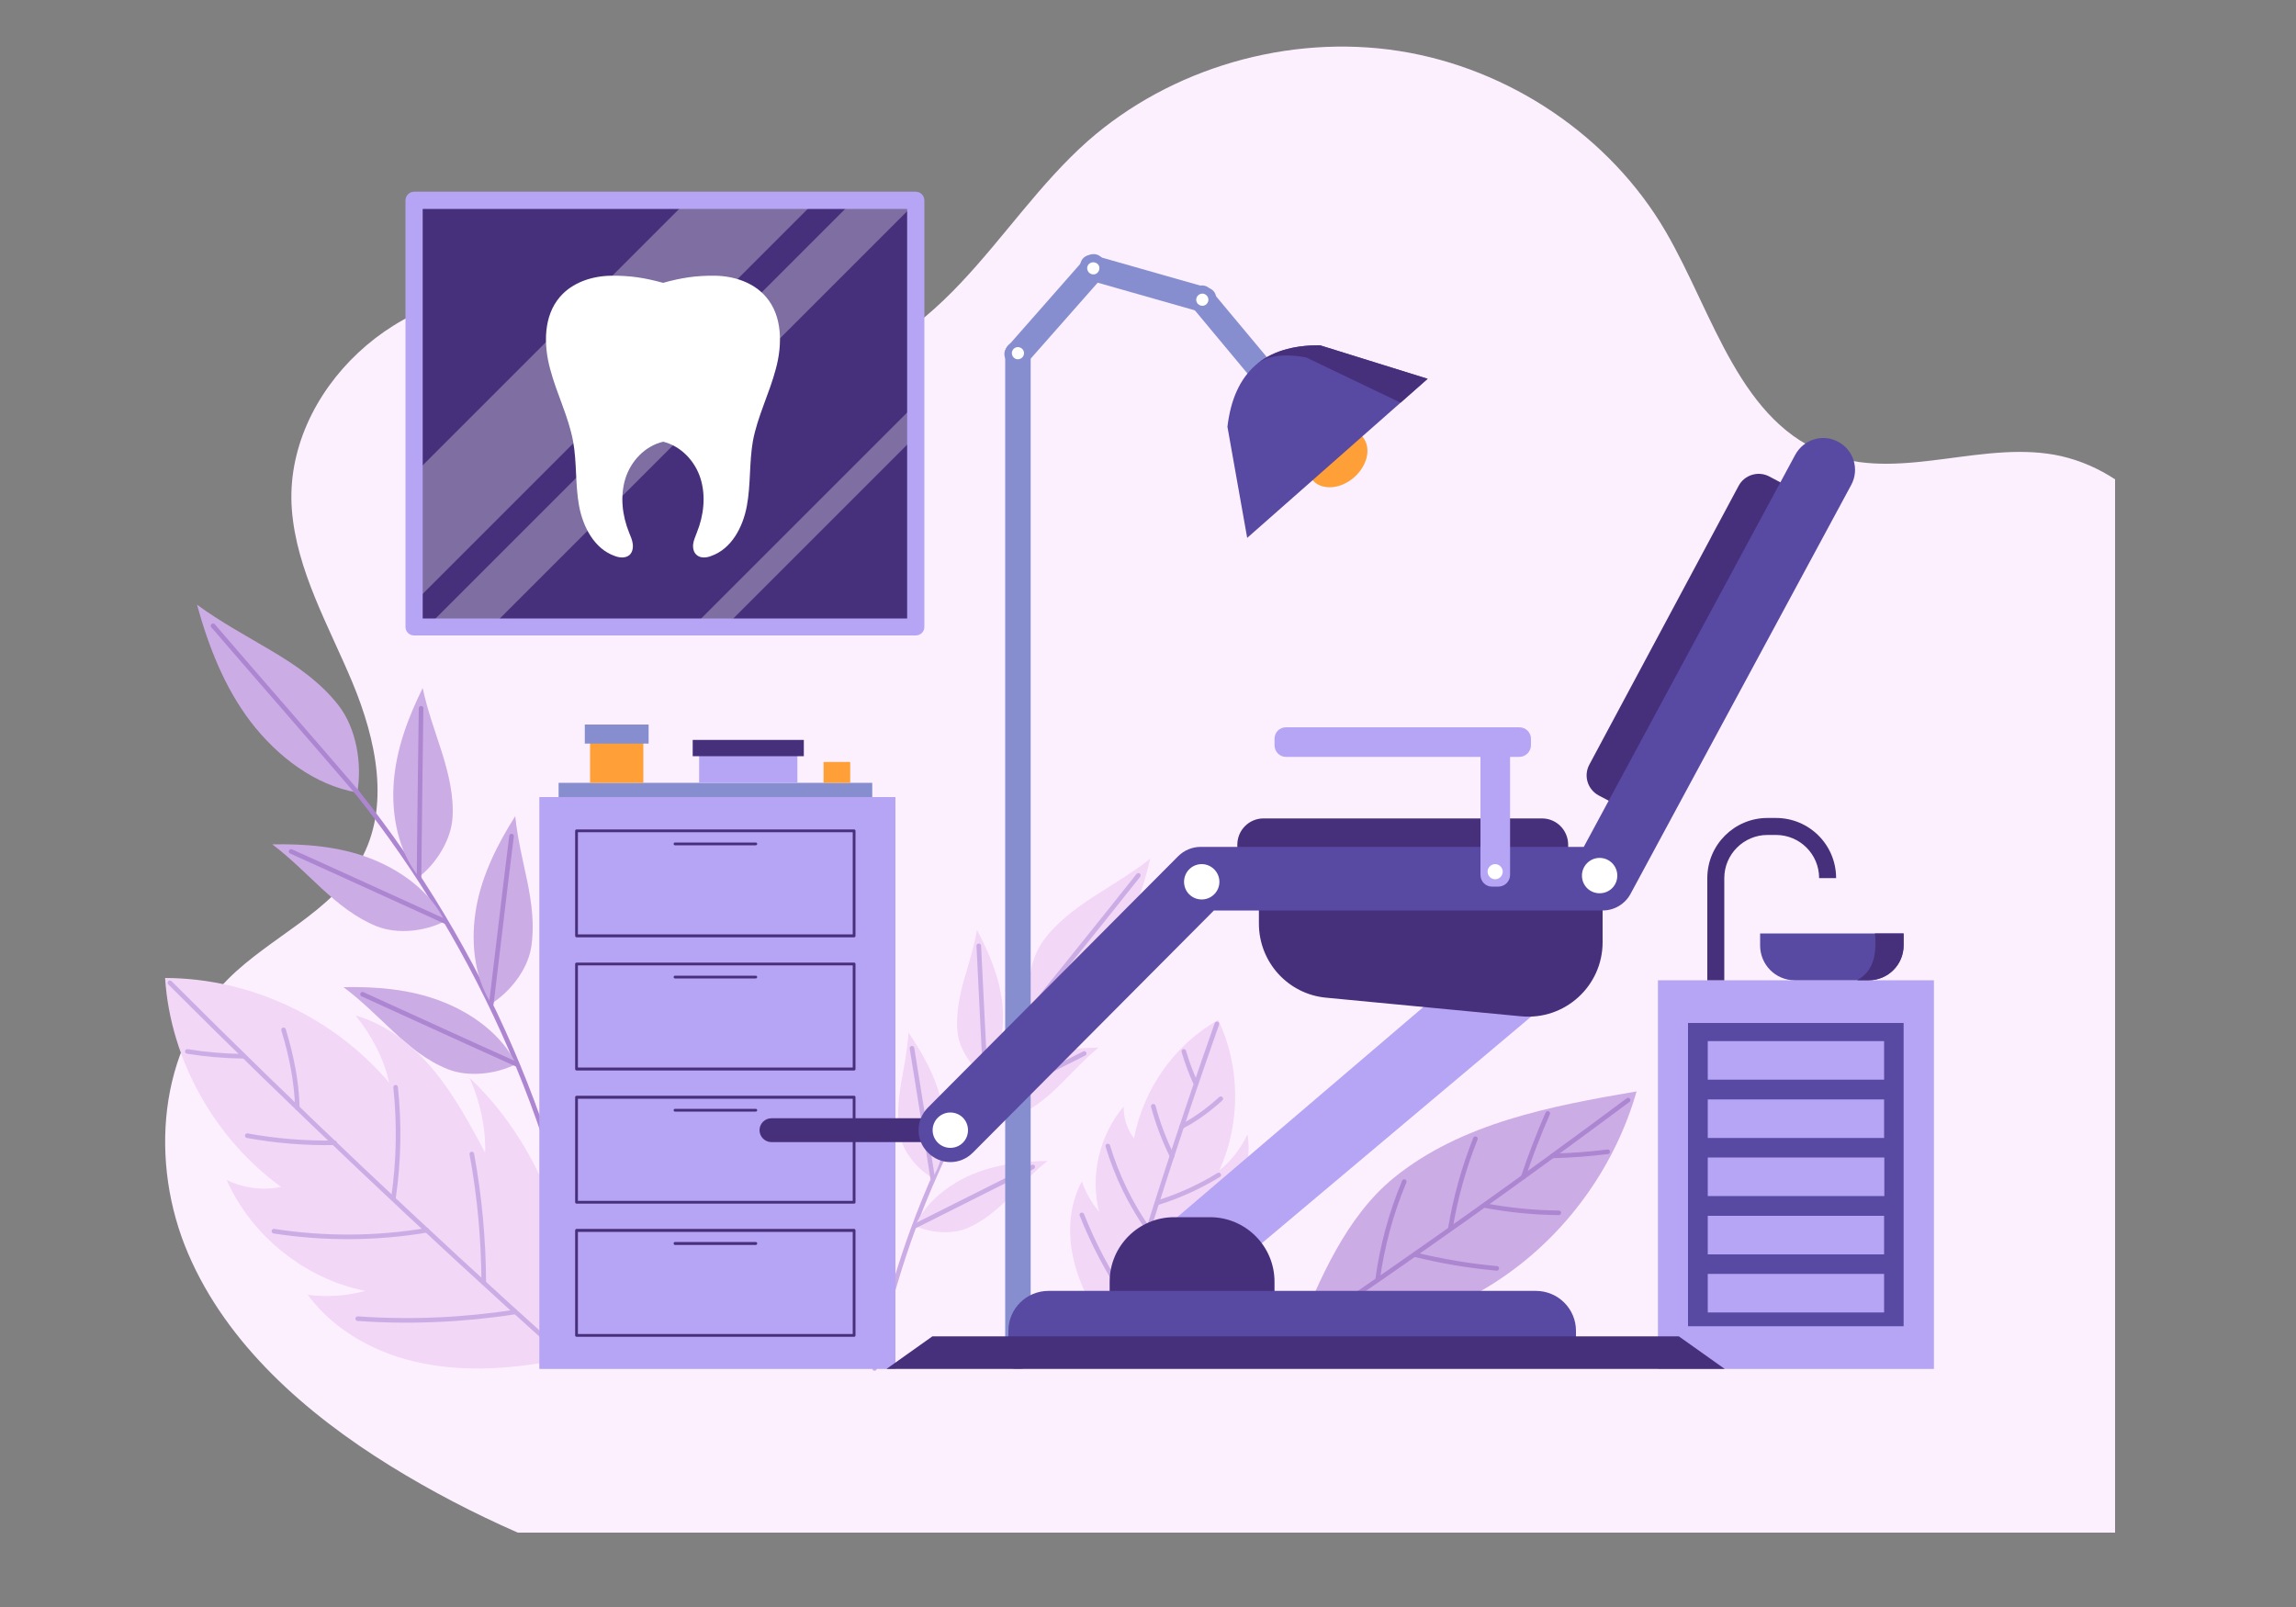 <svg version="1.2" xmlns="http://www.w3.org/2000/svg" viewBox="0 0 1000 700" width="1000" height="700">
	<rect x="0" y="0" width="1000" height="700" fill="#808080" stroke="none"/>
	<title>15050841_5549029-ai</title>
	<style>
		tspan { white-space:pre } 
		.s0 { fill: #fcf0ff } 
		.s1 { fill: #ccace5 } 
		.s2 { fill: none;stroke: #ac86d1;stroke-linecap: round;stroke-linejoin: round;stroke-width: 2 } 
		.s3 { fill: none;stroke: #ccace5;stroke-linecap: round;stroke-linejoin: round;stroke-width: 2 } 
		.s4 { fill: #f2d7f7 } 
		.s5 { fill: #b6a5f5 } 
		.s6 { fill: #5849a2 } 
		.s7 { fill: #47307b } 
		.s8 { fill: #868ecf } 
		.s9 { fill: #ff9f38 } 
		.s10 { fill: #ffffff } 
	</style>
	<g id="OBJECTS">
		<g id="&lt;Group&gt;">
			<path id="&lt;Path&gt;" class="s0" d="m921.2 208.8v458.8h-695.7c-19.1-8.4-37.6-18-55.4-29-37-22.9-71.2-53-88.1-92.4-17-39.5-13.3-89.3 17.4-119.8 18.3-18.3 45.1-29.1 57.6-51.6 13.2-23.5 6.8-52.7-3.5-77.5-10.3-24.7-24.4-48.8-26.4-75.5-3.8-51.3 47.7-99.4 100-93.5 41.8 4.8 78.1 37.7 120.1 34.8 28-1.9 52.3-19.7 71.2-39.8 19-20.1 34.6-43.4 55.3-61.8 36.2-31.9 87.5-46.8 135.6-39.3 48.1 7.5 92.1 37.3 116.2 78.7 20.9 35.9 32.3 84.2 72.3 97.6 31.7 10.7 67.2-7.2 100 0.2 8.6 2 16.4 5.5 23.4 10.1z"/>
			<g id="&lt;Group&gt;">
				<g id="&lt;Group&gt;">
					<g id="&lt;Group&gt;">
						<path id="&lt;Path&gt;" class="s1" d="m564.7 582c32.8 1.5 66-8.4 92.6-27.6 26.6-19.1 46.5-47.5 55.5-79-37.4 6.4-76.4 13.8-105.8 37.7-20.6 16.8-32.4 44.2-42.3 68.9z"/>
						<g id="&lt;Group&gt;">
							<path id="&lt;Path&gt;" class="s2" d="m709.1 479.2q-69.7 52-141.7 100.7"/>
							<path id="&lt;Path&gt;" class="s2" d="m700.2 501.7q-11.9 1.5-24 1.8"/>
							<path id="&lt;Path&gt;" class="s2" d="m674.1 485q-6 13.7-10.7 27.8"/>
							<path id="&lt;Path&gt;" class="s2" d="m678.9 528.3c-10.9-0.1-21.7-1.2-32.4-3.2"/>
							<path id="&lt;Path&gt;" class="s2" d="m642.6 496c-5 12.6-8.7 25.7-10.9 39.1"/>
							<path id="&lt;Path&gt;" class="s2" d="m651.9 552.5c-12-1.1-24-3.1-35.7-6"/>
							<path id="&lt;Path&gt;" class="s2" d="m611.6 514.7c-5.7 13.6-9.6 28-11.6 42.6"/>
							<path id="&lt;Path&gt;" class="s2" d="m616.9 568.4c-8.8-0.6-17.5-1.9-26.1-4.1"/>
						</g>
					</g>
					<g id="&lt;Group&gt;">
						<path id="&lt;Path&gt;" class="s2" d="m128.9 314.4c59.8 63.4 102.2 142.9 121.6 227.9"/>
						<g id="&lt;Group&gt;">
							<path id="&lt;Path&gt;" class="s1" d="m155.6 345.2c-18.6-3.1-35.1-16-46.5-30.9-11.4-15-18.3-32.8-23.3-50.9 10.2 7.5 21.4 13.5 32.3 20 10.9 6.4 21.5 13.8 29.3 23.8 7.8 10 10.4 25.5 8.2 38z"/>
							<path id="&lt;Path&gt;" class="s2" d="m92.8 272.6c21 24.4 41.8 48.1 62.8 72.6"/>
						</g>
						<g id="&lt;Group&gt;">
							<path id="&lt;Path&gt;" class="s1" d="m182.5 382c-9.1-11.2-12.1-27-11-41.4 1.1-14.3 6.2-28 12.6-40.9 2 9.5 5.3 18.5 8.3 27.8 2.9 9.3 5.3 18.9 4.7 28.6-0.6 9.7-7 19.9-14.6 25.9z"/>
							<path id="&lt;Path&gt;" class="s2" d="m183.4 308.5c-0.4 24.7-0.6 48.8-0.9 73.5"/>
						</g>
						<g id="&lt;Group&gt;">
							<path id="&lt;Path&gt;" class="s1" d="m214 437.2c-7.8-12.1-9.1-28.1-6.5-42.3 2.6-14.1 9.2-27.2 16.9-39.4 1 9.7 3.3 19.1 5.3 28.6 1.9 9.5 3.2 19.4 1.6 28.9-1.7 9.6-9.1 19-17.3 24.2z"/>
							<path id="&lt;Path&gt;" class="s2" d="m222.8 364.2c-3.1 24.5-5.8 48.5-8.8 73"/>
						</g>
						<g id="&lt;Group&gt;">
							<path id="&lt;Path&gt;" class="s1" d="m193.7 401.3c-6.2-13-19.3-22.4-32.7-27.5-13.4-5.1-28.1-6.3-42.4-6 7.7 5.8 14.5 12.7 21.6 19.3 7.2 6.6 14.9 12.8 23.9 16.4 9.1 3.6 21 2.2 29.6-2.2z"/>
							<path id="&lt;Path&gt;" class="s2" d="m126.8 370.9c22.5 10.1 44.4 20.2 66.9 30.4"/>
						</g>
						<g id="&lt;Group&gt;">
							<path id="&lt;Path&gt;" class="s1" d="m224.8 463.5c-6.3-12.9-19.3-22.3-32.7-27.4-13.5-5.2-28.1-6.4-42.5-6.1 7.8 5.8 14.6 12.7 21.7 19.3 7.1 6.7 14.8 12.9 23.9 16.5 9 3.5 20.9 2.1 29.6-2.3z"/>
							<path id="&lt;Path&gt;" class="s2" d="m157.9 433.1c22.5 10.2 44.4 20.3 66.9 30.4"/>
						</g>
					</g>
					<g id="&lt;Group&gt;">
						<path id="&lt;Path&gt;" class="s3" d="m468.9 415c-44.7 51.1-75.4 114.3-88 181.1"/>
						<g id="&lt;Group&gt;">
							<path id="&lt;Path&gt;" class="s4" d="m449 439.7c14.4-2.9 26.9-13.4 35.3-25.4 8.5-12 13.3-26.1 16.7-40.3-7.7 6.1-16.2 11.1-24.6 16.5-8.3 5.4-16.3 11.4-22.1 19.4-5.8 8.1-7.4 20.2-5.3 29.8z"/>
							<path id="&lt;Path&gt;" class="s3" d="m495.8 381.3c-15.6 19.7-31.1 38.8-46.8 58.4"/>
						</g>
						<g id="&lt;Group&gt;">
							<path id="&lt;Path&gt;" class="s4" d="m429.2 469.2c6.7-9 8.5-21.4 7.3-32.5-1.3-11.2-5.7-21.7-11-31.6-1.3 7.5-3.6 14.7-5.7 21.9-2 7.3-3.5 14.9-2.8 22.5 0.8 7.5 6 15.2 12.2 19.7z"/>
							<path id="&lt;Path&gt;" class="s3" d="m426.3 412c1 19.2 1.8 38 2.9 57.2"/>
						</g>
						<g id="&lt;Group&gt;">
							<path id="&lt;Path&gt;" class="s4" d="m406.2 513.1c5.8-9.6 6.3-22.1 3.8-33.1-2.4-10.9-8-20.9-14.3-30.2-0.5 7.6-2 15-3.3 22.4-1.2 7.5-1.9 15.2-0.4 22.6 1.6 7.4 7.7 14.6 14.2 18.3z"/>
							<path id="&lt;Path&gt;" class="s3" d="m397.2 456.6c3.1 18.9 6 37.5 9 56.5"/>
						</g>
						<g id="&lt;Group&gt;">
							<path id="&lt;Path&gt;" class="s4" d="m420.9 484.6c4.5-10.3 14.4-18 24.7-22.4 10.4-4.4 21.7-5.7 32.9-5.9-5.8 4.7-10.9 10.3-16.3 15.7-5.3 5.3-11.2 10.4-18.1 13.4-7 3.1-16.3 2.3-23.2-0.8z"/>
							<path id="&lt;Path&gt;" class="s3" d="m472.2 458.9c-17.3 8.6-34 17.1-51.3 25.7"/>
						</g>
						<g id="&lt;Group&gt;">
							<path id="&lt;Path&gt;" class="s4" d="m398.6 534c4.5-10.3 14.4-18 24.7-22.4 10.3-4.4 21.7-5.7 32.9-5.9-5.9 4.7-11 10.3-16.4 15.7-5.3 5.3-11.2 10.4-18.1 13.4-6.9 3.1-16.3 2.3-23.1-0.8z"/>
							<path id="&lt;Path&gt;" class="s3" d="m449.8 508.3c-17.2 8.6-34 17.1-51.2 25.7"/>
						</g>
					</g>
					<g id="&lt;Group&gt;">
						<path id="&lt;Path&gt;" class="s4" d="m204.5 469.5c4.5 10 7.1 21.6 6.8 32.6-6.6-12.4-13.4-25-22.4-35.9-9-10.9-20.5-20-34.1-23.9 7 8.5 12.3 18.6 14.7 29.3-24.1-28.4-60.3-45.5-97.6-45.6 2.3 35.7 21.6 70 50.5 91-8 1.7-16.4 0.5-23.7-3 10.9 24.4 34.1 43.1 60.4 48.3-8 2.2-16.8 2.8-25.1 1.7 11.9 16.1 30.7 26.1 50.3 29.9 19.6 3.9 39.9 2.2 59.5-1.6 4.4-21.7 3.8-44.2-2.9-65.3-6.8-21.1-20.2-42.4-36.4-57.5z"/>
						<g id="&lt;Group&gt;">
							<path id="&lt;Path&gt;" class="s3" d="m74 428.1c54.6 54.6 110.7 107.7 168.2 159.3"/>
							<path id="&lt;Path&gt;" class="s3" d="m81.6 458c8 1.3 16.2 2 24.3 2.1"/>
							<path id="&lt;Path&gt;" class="s3" d="m107.7 494.7c12.5 2.3 25.3 3.3 38 3.1"/>
							<path id="&lt;Path&gt;" class="s3" d="m119.3 536.3c22.1 3.4 44.6 3.3 66.6-0.4"/>
							<path id="&lt;Path&gt;" class="s3" d="m155.8 574.4c22.8 1.6 45.9 0.6 68.5-2.9"/>
							<path id="&lt;Path&gt;" class="s3" d="m205.5 502.7c3.4 18.5 5.1 37.2 5.2 56"/>
							<path id="&lt;Path&gt;" class="s3" d="m172.3 473.6c1.7 15.9 1.4 32.1-0.9 48"/>
							<path id="&lt;Path&gt;" class="s3" d="m123.5 448.6c3.4 11.1 5.7 22.4 6 33.9"/>
						</g>
					</g>
					<g id="&lt;Group&gt;">
						<path id="&lt;Path&gt;" class="s4" d="m541.5 528.4c-4.4 5.1-10.1 9.6-16.1 12.3 5-6.9 10.2-13.9 13.8-21.7 3.6-7.8 5.6-16.5 4.1-24.9-2.8 6-6.9 11.5-12.2 15.7 9.3-20.7 9.2-45-0.5-65.5-19 10.6-32.7 30.2-36.7 51.6-3-4-4.6-8.9-4.5-13.9-10.6 12.5-14.7 30.1-10.7 45.8-3.3-3.8-5.9-8.5-7.5-13.2-5.8 10.6-6.3 23.6-3.3 35.4 3 11.7 9.3 22.4 16.5 32.1 13.1-3.2 25.2-9.4 35-18.7 9.8-9.2 18-22.2 22.1-35z"/>
						<g id="&lt;Group&gt;">
							<path id="&lt;Path&gt;" class="s3" d="m530 446c-15.6 44.3-30.1 88.9-43.3 134"/>
							<path id="&lt;Path&gt;" class="s3" d="m515.6 458q2.1 7.2 5.2 13.9"/>
							<path id="&lt;Path&gt;" class="s3" d="m502.3 481.9c2 7.5 4.8 14.8 8.2 21.7"/>
							<path id="&lt;Path&gt;" class="s3" d="m482.5 499.2c3.9 13 9.9 25.3 17.7 36.4"/>
							<path id="&lt;Path&gt;" class="s3" d="m471.2 529.2c5.1 12.9 11.7 25.3 19.5 36.8"/>
							<path id="&lt;Path&gt;" class="s3" d="m523.5 537.7c-9.2 6.7-19 12.5-29.3 17.5"/>
							<path id="&lt;Path&gt;" class="s3" d="m530.8 511.8c-8.3 5.1-17.3 9.2-26.6 12.1"/>
							<path id="&lt;Path&gt;" class="s3" d="m531.7 478.6c-5.2 4.7-10.8 8.9-17 12.1"/>
						</g>
					</g>
				</g>
				<g id="&lt;Group&gt;">
					<g id="&lt;Group&gt;">
						<g id="&lt;Group&gt;">
							<path id="&lt;Path&gt;" class="s5" d="m842.3 427v169.3h-120.2v-169.3z"/>
							<path id="&lt;Compound Path&gt;" fill-rule="evenodd" class="s6" d="m829.1 445.6v132.1h-93.9v-132.1zm-85.3 109.3v16.8h76.8v-16.8zm0-25.3v16.8h76.8v-16.8zm0-25.4v16.8h76.9v-16.8zm0-25.3v16.8h76.8v-16.8zm0-25.4v16.8h76.8v-16.8z"/>
						</g>
						<g id="&lt;Group&gt;">
							<path id="&lt;Path&gt;" class="s6" d="m829.1 406.6v5.2c0 8.4-6.8 15.2-15.2 15.2h-32.2c-8.4 0-15.1-6.8-15.1-15.2v-5.2z"/>
							<path id="&lt;Path&gt;" class="s7" d="m829.1 406.6v5.2c0 8.4-6.8 15.2-15.2 15.2h-5c1.7-1 3.2-2.2 4.4-3.7 2.1-2.6 3.1-6 3.4-9.4 0.2-2.4 0.2-4.9-0.1-7.3z"/>
						</g>
						<path id="&lt;Path&gt;" class="s7" d="m751 427h-7.4v-44.5c0-14.5 11.8-26.2 26.2-26.2h3.7c14.5 0 26.2 11.7 26.2 26.2h-7.4c0-10.4-8.4-18.8-18.8-18.8h-3.7c-10.3 0-18.8 8.4-18.8 18.8z"/>
					</g>
					<g id="&lt;Group&gt;">
						<g id="&lt;Group&gt;">
							<path id="&lt;Path&gt;" class="s5" d="m390 347.2v249.1h-155.1v-249.1z"/>
							<g id="&lt;Group&gt;">
								<g id="&lt;Group&gt;">
									<path id="&lt;Compound Path&gt;" fill-rule="evenodd" class="s7" d="m372 408.3h-120.9c-0.3 0-0.6-0.3-0.6-0.7v-45.7c0-0.3 0.3-0.6 0.6-0.6h120.9c0.4 0 0.6 0.3 0.6 0.6v45.7c0 0.4-0.2 0.7-0.6 0.7zm-120.3-45.8v44.5h119.7v-44.5z"/>
									<path id="&lt;Path&gt;" class="s7" d="m329.1 368.2h-35.1c-0.4 0-0.6-0.3-0.6-0.6 0-0.4 0.2-0.6 0.6-0.6h35.1c0.4 0 0.7 0.2 0.7 0.6 0 0.3-0.3 0.6-0.7 0.6z"/>
								</g>
								<g id="&lt;Group&gt;">
									<path id="&lt;Compound Path&gt;" fill-rule="evenodd" class="s7" d="m372 466.3h-120.9c-0.3 0-0.6-0.3-0.6-0.6v-45.8c0-0.3 0.3-0.6 0.6-0.6h120.9c0.4 0 0.6 0.3 0.6 0.6v45.8c0 0.3-0.2 0.6-0.6 0.6zm-120.3-45.8v44.5h119.7v-44.5z"/>
									<path id="&lt;Path&gt;" class="s7" d="m329.1 426.2h-35.1c-0.4 0-0.6-0.3-0.6-0.6 0-0.3 0.2-0.6 0.6-0.6h35.1c0.4 0 0.7 0.3 0.7 0.6 0 0.3-0.3 0.6-0.7 0.6z"/>
								</g>
								<g id="&lt;Group&gt;">
									<path id="&lt;Compound Path&gt;" fill-rule="evenodd" class="s7" d="m372 524.3h-120.9c-0.3 0-0.6-0.3-0.6-0.6v-45.8c0-0.3 0.3-0.6 0.6-0.6h120.9c0.4 0 0.6 0.3 0.6 0.6v45.8c0 0.3-0.2 0.6-0.6 0.6zm-120.3-45.7v44.5h119.7v-44.5z"/>
									<path id="&lt;Path&gt;" class="s7" d="m329.1 484.2h-35.1c-0.4 0-0.6-0.2-0.6-0.6 0-0.3 0.2-0.6 0.6-0.6h35.1c0.4 0 0.7 0.3 0.7 0.6 0 0.4-0.3 0.6-0.7 0.6z"/>
								</g>
								<g id="&lt;Group&gt;">
									<path id="&lt;Compound Path&gt;" fill-rule="evenodd" class="s7" d="m372 582.3h-120.9c-0.3 0-0.6-0.3-0.6-0.6v-45.7c0-0.4 0.3-0.7 0.6-0.7h120.9c0.4 0 0.6 0.3 0.6 0.7v45.7c0 0.3-0.2 0.6-0.6 0.6zm-120.3-45.7v44.5h119.7v-44.5z"/>
									<path id="&lt;Path&gt;" class="s7" d="m329.1 542.3h-35.1c-0.4 0-0.6-0.3-0.6-0.7 0-0.3 0.2-0.6 0.6-0.6h35.1c0.4 0 0.7 0.3 0.7 0.6 0 0.4-0.3 0.7-0.7 0.7z"/>
								</g>
							</g>
						</g>
						<g id="&lt;Group&gt;">
							<path id="&lt;Path&gt;" class="s8" d="m379.9 341v6.2h-136.6v-6.2z"/>
							<path id="&lt;Path&gt;" class="s9" d="m370.3 331.9v9.1h-11.6v-9.1z"/>
							<g id="&lt;Group&gt;">
								<path id="&lt;Path&gt;" class="s9" d="m280.2 322.9v18.1h-23.2v-18.1z"/>
								<path id="&lt;Path&gt;" class="s8" d="m282.5 315.6v8.3h-27.8v-8.3z"/>
							</g>
							<g id="&lt;Group&gt;">
								<path id="&lt;Path&gt;" class="s5" d="m347.3 328.6v12.4h-42.8v-12.4z"/>
								<path id="&lt;Path&gt;" class="s7" d="m350.1 322.3v7.1h-48.4v-7.1z"/>
							</g>
						</g>
					</g>
					<g id="&lt;Group&gt;">
						<path id="&lt;Path&gt;" class="s7" d="m398.8 87.3v185.8h-218.4v-185.8z"/>
						<path id="&lt;Path&gt;" class="s10" d="m333.6 129.3c-5.4-6.3-14-9.1-22.2-9.2-8.3-0.1-14.7 0.9-22.6 3.1-8-2.2-14.4-3.2-22.6-3.1-8.3 0.1-16.9 2.9-22.3 9.2-7.2 8.3-7.2 20.8-4.3 31.4 2.8 10.7 8 20.7 10 31.5 1.7 9.3 0.9 18.9 2.6 28.1 1.7 9.3 6.7 18.8 15.6 21.9 2.1 0.8 4.6 1 6.3-0.4 1.3-1.1 1.7-3 1.5-4.8-0.2-1.7-0.9-3.3-1.6-5-3-7.4-4-15.9-1.6-23.6 2.4-7.6 8.5-14.1 16.4-16 7.8 1.9 13.9 8.4 16.3 16 2.4 7.7 1.4 16.2-1.6 23.6-0.6 1.7-1.4 3.3-1.6 5-0.2 1.8 0.2 3.7 1.6 4.8 1.6 1.4 4.2 1.2 6.2 0.4 8.9-3.1 13.9-12.6 15.6-21.9 1.7-9.2 1-18.8 2.6-28.1 2-10.8 7.2-20.8 10-31.5 2.9-10.6 2.9-23.1-4.3-31.4z"/>
						<g id="&lt;Group&gt;" style="opacity: .3">
							<path id="&lt;Path&gt;" class="s10" d="m355.5 87.3l-175.1 175.1v-56l119.1-119.1z"/>
							<path id="&lt;Path&gt;" class="s10" d="m398.8 87.3v1l-184.8 184.8h-28l185.8-185.8z"/>
							<path id="&lt;Path&gt;" class="s10" d="m398.8 176v14l-83.1 83.1h-14z"/>
						</g>
						<path id="&lt;Compound Path&gt;" fill-rule="evenodd" class="s5" d="m398.8 276.8h-218.4c-2.1 0-3.8-1.6-3.8-3.7v-185.8c0-2.1 1.7-3.8 3.8-3.8h218.4c2.1 0 3.8 1.7 3.8 3.8v185.8c0 2.1-1.7 3.7-3.8 3.7zm-214.7-185.8v178.4h211v-178.4z"/>
					</g>
					<g id="&lt;Group&gt;">
						<g id="&lt;Group&gt;">
							<path id="&lt;Path&gt;" class="s8" d="m444.3 596.3h-1.9c-2.5 0-4.6-2-4.6-4.6v-438.1c0-2.6 2.1-4.6 4.6-4.6h1.9c2.5 0 4.6 2 4.6 4.6v438.1c0 2.6-2.1 4.6-4.6 4.6z"/>
							<g id="&lt;Group&gt;">
								<path id="&lt;Path&gt;" class="s8" d="m479.4 111.8l1.4 1.3c1.9 1.7 2.1 4.6 0.4 6.5l-34.3 38.9c-1.7 1.9-4.6 2-6.5 0.4l-1.4-1.3c-1.9-1.7-2.1-4.5-0.4-6.4l34.3-39c1.7-1.9 4.6-2 6.5-0.4z"/>
								<path id="&lt;Path&gt;" class="s10" d="m443.3 156.5c-1.4 0-2.6-1.2-2.6-2.7 0-1.4 1.2-2.6 2.6-2.6 1.5 0 2.7 1.2 2.7 2.6 0 1.5-1.2 2.7-2.7 2.7z"/>
								<path id="&lt;Path&gt;" class="s10" d="m476.2 119.5c-1.5 0-2.7-1.2-2.7-2.6 0-1.5 1.2-2.7 2.7-2.7 1.4 0 2.6 1.2 2.6 2.7 0 1.4-1.2 2.6-2.6 2.6z"/>
							</g>
							<g id="&lt;Group&gt;">
								<path id="&lt;Path&gt;" class="s8" d="m470.2 116.1l0.5-1.8c0.7-2.4 3.3-3.8 5.7-3.1l49.9 14.2c2.5 0.7 3.9 3.2 3.2 5.6l-0.5 1.9c-0.7 2.4-3.3 3.8-5.7 3.1l-49.9-14.2c-2.5-0.7-3.9-3.2-3.2-5.7z"/>
								<path id="&lt;Path&gt;" class="s10" d="m522.5 128.2c1.3-0.7 2.9-0.1 3.6 1.2 0.6 1.3 0 2.9-1.3 3.5-1.3 0.7-2.9 0.1-3.5-1.2-0.7-1.3-0.1-2.9 1.2-3.5z"/>
								<path id="&lt;Path&gt;" class="s10" d="m475 114.5c1.3-0.6 2.9-0.1 3.6 1.2 0.6 1.4 0 2.9-1.3 3.6-1.3 0.6-2.9 0-3.5-1.3-0.7-1.3-0.1-2.9 1.2-3.5z"/>
							</g>
							<g id="&lt;Group&gt;">
								<path id="&lt;Path&gt;" class="s8" d="m519.2 126.6l1.4-1.2c2-1.6 4.9-1.4 6.5 0.6l33.2 39.8c1.6 2 1.4 4.9-0.6 6.5l-1.4 1.2c-2 1.6-4.8 1.4-6.5-0.6l-33.2-39.9c-1.6-1.9-1.4-4.8 0.6-6.4z"/>
								<path id="&lt;Path&gt;" class="s10" d="m555.2 171.3c-1.5 0-2.7-1.2-2.7-2.7 0-1.5 1.2-2.6 2.7-2.6 1.5 0 2.6 1.1 2.6 2.6 0 1.5-1.1 2.7-2.6 2.7z"/>
								<path id="&lt;Path&gt;" class="s10" d="m523.7 133.2c-1.5 0-2.7-1.2-2.7-2.6 0-1.5 1.2-2.7 2.7-2.7 1.4 0 2.6 1.2 2.6 2.7 0 1.4-1.2 2.6-2.6 2.6z"/>
							</g>
						</g>
						<g id="&lt;Group&gt;">
							<path id="&lt;Path&gt;" class="s9" d="m593.3 190.1c4.1 4.6 2.5 12.5-3.5 17.8-6 5.3-14.1 5.8-18.1 1.3-4-4.6-2.5-12.6 3.5-17.8 6-5.3 14.1-5.9 18.1-1.3z"/>
							<g id="&lt;Group&gt;">
								<path id="&lt;Path&gt;" class="s6" d="m621.8 165l-78.6 69.3-8.6-48.4q2.1-17.9 12.2-26.8 10.1-8.8 28.1-8.7z"/>
								<path id="&lt;Path&gt;" class="s7" d="m621.8 165l-11.8 10.4-41.1-19.7q-15-2.8-22.1 3.4 10.1-8.8 28.1-8.7z"/>
							</g>
						</g>
					</g>
					<g id="&lt;Group&gt;">
						<g id="&lt;Group&gt;">
							<path id="&lt;Path&gt;" class="s5" d="m670.5 439.8l-124.2 104.5-46.7-2.9 123.8-105.7z"/>
							<path id="&lt;Path&gt;" class="s7" d="m555.1 570.6h-71.8v-12.3c0-15.5 12.6-28.1 28.1-28.1h15.6c15.5 0 28.1 12.6 28.1 28.1z"/>
							<path id="&lt;Path&gt;" class="s7" d="m548.3 388.5v13.8c0 16.8 12.7 30.8 29.4 32.3l84.8 8.1c19.1 1.8 35.5-13.2 35.5-32.3v-19.2z"/>
						</g>
						<g id="&lt;Group&gt;">
							<path id="&lt;Path&gt;" class="s6" d="m686.4 584.5h-247.2v-4.8c0-9.6 7.8-17.4 17.5-17.4h212.2c9.7 0 17.5 7.8 17.5 17.4z"/>
							<path id="&lt;Path&gt;" class="s7" d="m751.2 596.3h-365.1l20-14.2h325.1z"/>
						</g>
						<g id="&lt;Group&gt;">
							<path id="&lt;Path&gt;" class="s7" d="m683 384.1h-144.1v-16.1c0-6.4 5.1-11.5 11.4-11.5h121.3c6.3 0 11.4 5.1 11.4 11.5z"/>
							<path id="&lt;Path&gt;" class="s7" d="m786.2 215.8l-74.2 138.9-15.7-8.2c-4.8-2.6-6.7-8.5-4.1-13.4l65-121.4c2.5-4.8 8.5-6.7 13.3-4.2z"/>
							<path id="&lt;Path&gt;" class="s7" d="m413.9 497.5h-77.9c-2.8 0-5.2-2.3-5.2-5.2 0-2.9 2.4-5.2 5.2-5.2h77.9c2.9 0 5.2 2.3 5.2 5.2 0 2.9-2.3 5.2-5.2 5.2z"/>
							<g id="&lt;Group&gt;">
								<path id="&lt;Path&gt;" class="s6" d="m413.9 506.2c-3.5 0-7-1.4-9.7-4.1-5.5-5.4-5.5-14.1-0.1-19.6l109-109.5c2.6-2.6 6.1-4.1 9.8-4.1h166.9l92.1-170.8c3.7-6.8 12.1-9.3 18.8-5.6 6.7 3.6 9.2 12 5.6 18.7l-96.1 178.1c-2.4 4.5-7.1 7.3-12.2 7.3h-169.3l-105 105.5c-2.7 2.7-6.2 4.1-9.8 4.1z"/>
								<path id="&lt;Path&gt;" class="s10" d="m696.7 389.1c-4.3 0-7.7-3.4-7.7-7.7 0-4.2 3.4-7.7 7.7-7.7 4.3 0 7.7 3.5 7.7 7.7 0 4.3-3.4 7.7-7.7 7.7z"/>
								<path id="&lt;Path&gt;" class="s10" d="m523.4 391.8c-4.3 0-7.7-3.4-7.7-7.7 0-4.2 3.4-7.7 7.7-7.7 4.2 0 7.7 3.5 7.7 7.7 0 4.3-3.5 7.7-7.7 7.7z"/>
								<path id="&lt;Path&gt;" class="s10" d="m413.9 500c-4.2 0-7.7-3.4-7.7-7.7 0-4.3 3.5-7.7 7.7-7.7 4.3 0 7.7 3.4 7.7 7.7 0 4.3-3.4 7.7-7.7 7.7z"/>
							</g>
						</g>
						<g id="&lt;Group&gt;">
							<path id="&lt;Path&gt;" class="s5" d="m661.7 329.7h-101.6c-2.8 0-5-2.3-5-5.1v-2.8c0-2.8 2.2-5 5-5h101.6c2.8 0 5.1 2.2 5.1 5v2.8c0 2.8-2.3 5.1-5.1 5.1z"/>
							<path id="&lt;Path&gt;" class="s5" d="m644.8 381.1v-52.8c0-2.8 2.2-5.1 5-5.1h2.8c2.8 0 5.1 2.3 5.1 5.1v52.8c0 2.8-2.3 5.1-5.1 5.1h-2.8c-2.8 0-5-2.3-5-5.1z"/>
							<path id="&lt;Path&gt;" class="s10" d="m651.2 383c-1.8 0-3.3-1.5-3.3-3.3 0-1.8 1.5-3.3 3.3-3.3 1.8 0 3.3 1.5 3.3 3.3 0 1.8-1.5 3.3-3.3 3.3z"/>
						</g>
					</g>
				</g>
			</g>
		</g>
	</g>
</svg>